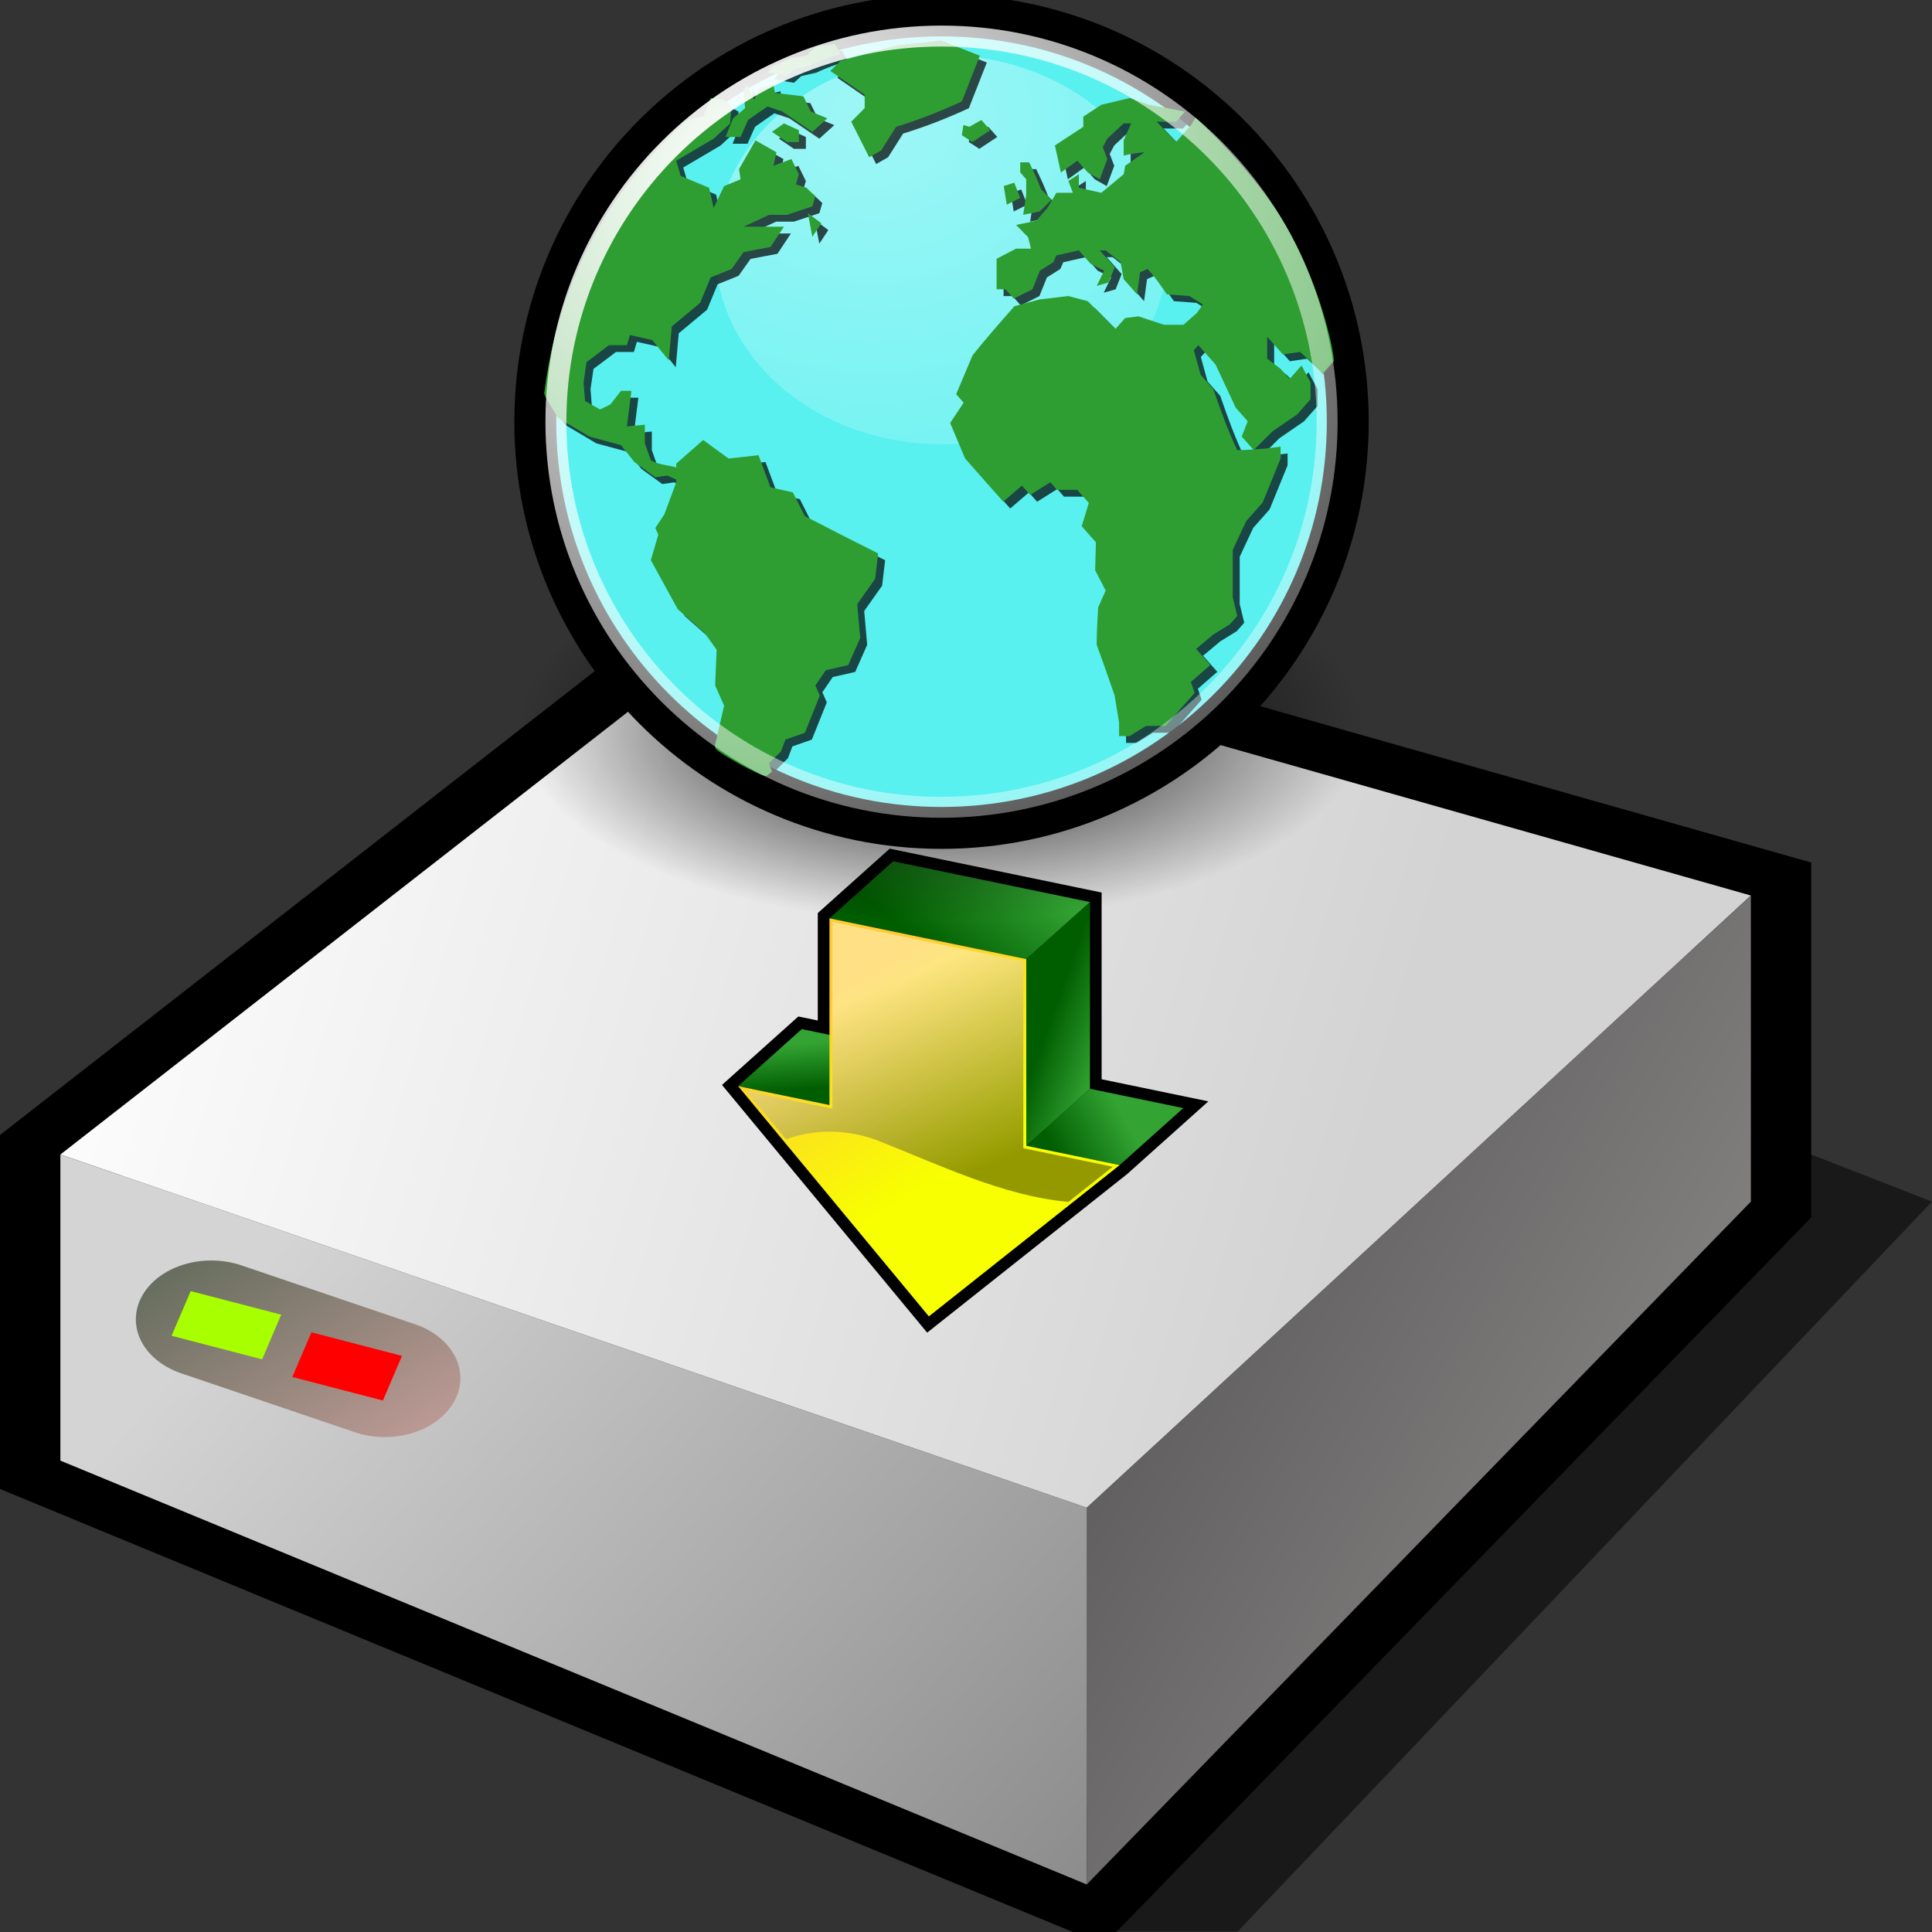 <?xml version="1.0" encoding="UTF-8" standalone="no"?>
<svg
   xmlns:a="http://ns.adobe.com/AdobeSVGViewerExtensions/3.0/"
   xmlns:dc="http://purl.org/dc/elements/1.1/"
   xmlns:cc="http://creativecommons.org/ns#"
   xmlns:rdf="http://www.w3.org/1999/02/22-rdf-syntax-ns#"
   xmlns:svg="http://www.w3.org/2000/svg"
   xmlns="http://www.w3.org/2000/svg"
   xmlns:xlink="http://www.w3.org/1999/xlink"
   xmlns:sodipodi="http://sodipodi.sourceforge.net/DTD/sodipodi-0.dtd"
   xmlns:inkscape="http://www.inkscape.org/namespaces/inkscape"
   version="1.1"
   width="64"
   height="64"
   color-interpolation="linearRGB"
   id="svg2"
   inkscape:version="0.91 r13725"
   sodipodi:docname="downloadmanager.svg">
  <rect width="100%" height="100%" fill="#333333" stroke="none"/>
  <defs
     id="defs44">
    <inkscape:perspective
       sodipodi:type="inkscape:persp3d"
       inkscape:vp_x="0 : 32 : 1"
       inkscape:vp_y="0 : 1000 : 0"
       inkscape:vp_z="64 : 32 : 1"
       inkscape:persp3d-origin="32 : 21.333333 : 1"
       id="perspective48" />
    <inkscape:perspective
       id="perspective35"
       inkscape:persp3d-origin="32 : 21.333333 : 1"
       inkscape:vp_z="64 : 32 : 1"
       inkscape:vp_y="0 : 1000 : 0"
       inkscape:vp_x="0 : 32 : 1"
       sodipodi:type="inkscape:persp3d" />
    <inkscape:perspective
       id="perspective3975"
       inkscape:persp3d-origin="0.5 : 0.33333333 : 1"
       inkscape:vp_z="1 : 0.5 : 1"
       inkscape:vp_y="0 : 1000 : 0"
       inkscape:vp_x="0 : 0.5 : 1"
       sodipodi:type="inkscape:persp3d" />
    <radialGradient
       inkscape:collect="always"
       xlink:href="#linearGradient8625"
       id="radialGradient3953"
       gradientUnits="userSpaceOnUse"
       gradientTransform="matrix(1.662,0,0,1.614,-4.989,-18.656)"
       cx="7.479"
       cy="30.361"
       fx="7.479"
       fy="30.361"
       r="0.531" />
    <linearGradient
       id="linearGradient8625">
      <stop
         style="stop-color:white;stop-opacity:1"
         offset="0"
         id="stop8627" />
      <stop
         style="stop-color:#babdb6;stop-opacity:1"
         offset="1"
         id="stop8629" />
    </linearGradient>
    <radialGradient
       inkscape:collect="always"
       xlink:href="#linearGradient8613"
       id="radialGradient3951"
       gradientUnits="userSpaceOnUse"
       gradientTransform="matrix(1.662,0,0,1.614,-4.989,-18.656)"
       cx="7.518"
       cy="30.574"
       fx="7.518"
       fy="30.574"
       r="0.531" />
    <linearGradient
       id="linearGradient8613">
      <stop
         id="stop8615"
         offset="0"
         style="stop-color:#babdb6;stop-opacity:1" />
      <stop
         id="stop8617"
         offset="1"
         style="stop-color:#2e3436;stop-opacity:1" />
    </linearGradient>
    <radialGradient
       inkscape:collect="always"
       xlink:href="#linearGradient9641"
       id="radialGradient3949"
       gradientUnits="userSpaceOnUse"
       gradientTransform="matrix(1.662,0,0,1.614,-4.989,-18.656)"
       cx="7.489"
       cy="30.338"
       fx="7.489"
       fy="30.338"
       r="0.531" />
    <linearGradient
       id="linearGradient9641">
      <stop
         id="stop9643"
         offset="0"
         style="stop-color:white;stop-opacity:1" />
      <stop
         id="stop9645"
         offset="1"
         style="stop-color:#888a85;stop-opacity:1" />
    </linearGradient>
    <radialGradient
       inkscape:collect="always"
       xlink:href="#linearGradient8613"
       id="radialGradient3947"
       gradientUnits="userSpaceOnUse"
       gradientTransform="matrix(1.662,0,0,1.614,-4.989,-18.656)"
       cx="7.518"
       cy="30.574"
       fx="7.518"
       fy="30.574"
       r="0.531" />
    <linearGradient
       id="linearGradient3992">
      <stop
         id="stop3994"
         offset="0"
         style="stop-color:#babdb6;stop-opacity:1" />
      <stop
         id="stop3996"
         offset="1"
         style="stop-color:#2e3436;stop-opacity:1" />
    </linearGradient>
    <linearGradient
       inkscape:collect="always"
       xlink:href="#linearGradient8710"
       id="linearGradient3896"
       gradientUnits="userSpaceOnUse"
       gradientTransform="matrix(0.866,-0.5,0.5,0.866,-13.04,-5.756)"
       x1="40.617"
       y1="30.555"
       x2="40.711"
       y2="30.359" />
    <linearGradient
       id="linearGradient8710">
      <stop
         id="stop8712"
         offset="0"
         style="stop-color:black;stop-opacity:1;" />
      <stop
         id="stop8714"
         offset="1"
         style="stop-color:white;stop-opacity:1;" />
    </linearGradient>
    <linearGradient
       inkscape:collect="always"
       xlink:href="#linearGradient8710"
       id="linearGradient3893"
       gradientUnits="userSpaceOnUse"
       gradientTransform="matrix(0.707,0.528,-0.707,0.528,54.758,-37.251)"
       x1="40.617"
       y1="30.555"
       x2="40.711"
       y2="30.359" />
    <linearGradient
       id="linearGradient4003">
      <stop
         id="stop4005"
         offset="0"
         style="stop-color:black;stop-opacity:1;" />
      <stop
         id="stop4007"
         offset="1"
         style="stop-color:white;stop-opacity:1;" />
    </linearGradient>
    <radialGradient
       inkscape:collect="always"
       xlink:href="#linearGradient6715"
       id="radialGradient3945"
       gradientUnits="userSpaceOnUse"
       gradientTransform="matrix(1,0,0,0.545,0,6.818)"
       cx="16.5"
       cy="15"
       fx="16.5"
       fy="15"
       r="5.5" />
    <linearGradient
       id="linearGradient6715"
       inkscape:collect="always">
      <stop
         id="stop6717"
         offset="0"
         style="stop-color:#000000;stop-opacity:1;" />
      <stop
         id="stop6719"
         offset="1"
         style="stop-color:#000000;stop-opacity:0;" />
    </linearGradient>
    <linearGradient
       inkscape:collect="always"
       xlink:href="#linearGradient6549"
       id="linearGradient3880"
       gradientUnits="userSpaceOnUse"
       gradientTransform="matrix(1.431,0,0,1.435,26.085,-24.939)"
       x1="17.895"
       y1="14.07"
       x2="15.704"
       y2="4.726" />
    <linearGradient
       id="linearGradient6549">
      <stop
         id="stop6551"
         offset="0"
         style="stop-color:#8ae234;stop-opacity:1" />
      <stop
         id="stop6553"
         offset="1"
         style="stop-color:#73d216;stop-opacity:1" />
    </linearGradient>
    <linearGradient
       inkscape:collect="always"
       xlink:href="#linearGradient7781"
       id="linearGradient3876"
       gradientUnits="userSpaceOnUse"
       gradientTransform="translate(25.753,-19.159)"
       x1="23.5"
       y1="17.062"
       x2="16.124"
       y2="17.062" />
    <linearGradient
       id="linearGradient7781"
       inkscape:collect="always">
      <stop
         id="stop7783"
         offset="0"
         style="stop-color:#ffffff;stop-opacity:1;" />
      <stop
         id="stop7785"
         offset="1"
         style="stop-color:#ffffff;stop-opacity:0;" />
    </linearGradient>
    <linearGradient
       y2="17.062"
       x2="16.124"
       y1="17.062"
       x1="23.5"
       gradientTransform="translate(25.753,-19.159)"
       gradientUnits="userSpaceOnUse"
       id="linearGradient4032"
       xlink:href="#linearGradient7781"
       inkscape:collect="always" />
    <radialGradient
       inkscape:collect="always"
       xlink:href="#linearGradient8625"
       id="radialGradient4137"
       gradientUnits="userSpaceOnUse"
       gradientTransform="matrix(1.662,0,0,1.614,-4.989,-18.656)"
       cx="7.479"
       cy="30.361"
       fx="7.479"
       fy="30.361"
       r="0.531" />
    <radialGradient
       inkscape:collect="always"
       xlink:href="#linearGradient8613"
       id="radialGradient4139"
       gradientUnits="userSpaceOnUse"
       gradientTransform="matrix(1.662,0,0,1.614,-4.989,-18.656)"
       cx="7.518"
       cy="30.574"
       fx="7.518"
       fy="30.574"
       r="0.531" />
    <radialGradient
       inkscape:collect="always"
       xlink:href="#linearGradient9641"
       id="radialGradient4141"
       gradientUnits="userSpaceOnUse"
       gradientTransform="matrix(1.662,0,0,1.614,-4.989,-18.656)"
       cx="7.489"
       cy="30.338"
       fx="7.489"
       fy="30.338"
       r="0.531" />
    <radialGradient
       inkscape:collect="always"
       xlink:href="#linearGradient8613"
       id="radialGradient4143"
       gradientUnits="userSpaceOnUse"
       gradientTransform="matrix(1.662,0,0,1.614,-4.989,-18.656)"
       cx="7.518"
       cy="30.574"
       fx="7.518"
       fy="30.574"
       r="0.531" />
    <linearGradient
       inkscape:collect="always"
       xlink:href="#linearGradient8710"
       id="linearGradient4145"
       gradientUnits="userSpaceOnUse"
       gradientTransform="matrix(0.866,-0.5,0.5,0.866,-13.04,-5.756)"
       x1="40.617"
       y1="30.555"
       x2="40.711"
       y2="30.359" />
    <linearGradient
       inkscape:collect="always"
       xlink:href="#linearGradient8710"
       id="linearGradient4147"
       gradientUnits="userSpaceOnUse"
       gradientTransform="matrix(0.707,0.528,-0.707,0.528,54.758,-37.251)"
       x1="40.617"
       y1="30.555"
       x2="40.711"
       y2="30.359" />
    <radialGradient
       inkscape:collect="always"
       xlink:href="#linearGradient6715"
       id="radialGradient4149"
       gradientUnits="userSpaceOnUse"
       gradientTransform="matrix(1,0,0,0.545,0,6.818)"
       cx="16.5"
       cy="15"
       fx="16.5"
       fy="15"
       r="5.5" />
    <linearGradient
       inkscape:collect="always"
       xlink:href="#linearGradient6549"
       id="linearGradient4151"
       gradientUnits="userSpaceOnUse"
       gradientTransform="matrix(1.431,0,0,1.435,26.085,-24.939)"
       x1="17.895"
       y1="14.07"
       x2="15.704"
       y2="4.726" />
    <radialGradient
       inkscape:collect="always"
       xlink:href="#linearGradient8625"
       id="radialGradient5006"
       gradientUnits="userSpaceOnUse"
       gradientTransform="matrix(1.662,0,0,1.614,-4.989,-18.656)"
       cx="7.479"
       cy="30.361"
       fx="7.479"
       fy="30.361"
       r="0.531" />
    <radialGradient
       inkscape:collect="always"
       xlink:href="#linearGradient8613"
       id="radialGradient5008"
       gradientUnits="userSpaceOnUse"
       gradientTransform="matrix(1.662,0,0,1.614,-4.989,-18.656)"
       cx="7.518"
       cy="30.574"
       fx="7.518"
       fy="30.574"
       r="0.531" />
    <radialGradient
       inkscape:collect="always"
       xlink:href="#linearGradient9641"
       id="radialGradient5010"
       gradientUnits="userSpaceOnUse"
       gradientTransform="matrix(1.662,0,0,1.614,-4.989,-18.656)"
       cx="7.489"
       cy="30.338"
       fx="7.489"
       fy="30.338"
       r="0.531" />
    <radialGradient
       inkscape:collect="always"
       xlink:href="#linearGradient8613"
       id="radialGradient5012"
       gradientUnits="userSpaceOnUse"
       gradientTransform="matrix(1.662,0,0,1.614,-4.989,-18.656)"
       cx="7.518"
       cy="30.574"
       fx="7.518"
       fy="30.574"
       r="0.531" />
    <linearGradient
       inkscape:collect="always"
       xlink:href="#linearGradient8710"
       id="linearGradient5014"
       gradientUnits="userSpaceOnUse"
       gradientTransform="matrix(0.866,-0.5,0.5,0.866,-13.04,-5.756)"
       x1="40.617"
       y1="30.555"
       x2="40.711"
       y2="30.359" />
    <linearGradient
       inkscape:collect="always"
       xlink:href="#linearGradient8710"
       id="linearGradient5016"
       gradientUnits="userSpaceOnUse"
       gradientTransform="matrix(0.707,0.528,-0.707,0.528,54.758,-37.251)"
       x1="40.617"
       y1="30.555"
       x2="40.711"
       y2="30.359" />
    <linearGradient
       inkscape:collect="always"
       xlink:href="#linearGradient6549"
       id="linearGradient5020"
       gradientUnits="userSpaceOnUse"
       gradientTransform="matrix(1.431,0,0,1.435,26.085,-24.939)"
       x1="17.895"
       y1="14.07"
       x2="15.704"
       y2="4.726" />
    <linearGradient
       inkscape:collect="always"
       xlink:href="#linearGradient7781"
       id="linearGradient5022"
       gradientUnits="userSpaceOnUse"
       gradientTransform="translate(25.753,-19.159)"
       x1="23.5"
       y1="17.062"
       x2="16.124"
       y2="17.062" />
    <linearGradient
       inkscape:collect="always"
       xlink:href="#linearGradient8710"
       id="linearGradient5033"
       gradientUnits="userSpaceOnUse"
       gradientTransform="matrix(0.707,0.528,-0.707,0.528,37.001,-19.092)"
       x1="40.617"
       y1="30.555"
       x2="40.711"
       y2="30.359" />
    <linearGradient
       inkscape:collect="always"
       xlink:href="#linearGradient8710"
       id="linearGradient5036"
       gradientUnits="userSpaceOnUse"
       gradientTransform="matrix(0.866,-0.5,0.5,0.866,-30.797,12.403)"
       x1="40.617"
       y1="30.555"
       x2="40.711"
       y2="30.359" />
    <linearGradient
       y2="78.44"
       x2="85.316"
       y1="68.757"
       x1="103.324"
       gradientUnits="userSpaceOnUse"
       id="linearGradient2895"
       xlink:href="#XMLID_1_"
       inkscape:collect="always" />
    <linearGradient
       y2="44.187"
       x2="84.043"
       y1="49.623"
       x1="99.162"
       gradientUnits="userSpaceOnUse"
       id="linearGradient2892"
       xlink:href="#XMLID_2_"
       inkscape:collect="always" />
    <linearGradient
       y2="61.663"
       x2="24.49"
       y1="49.695"
       x1="23.536"
       gradientUnits="userSpaceOnUse"
       id="linearGradient2889"
       xlink:href="#XMLID_3_"
       inkscape:collect="always" />
    <linearGradient
       y2="25.717"
       x2="53.175"
       y1="1.085"
       x1="72.71"
       gradientUnits="userSpaceOnUse"
       id="linearGradient2886"
       xlink:href="#XMLID_4_"
       inkscape:collect="always" />
    <linearGradient
       y2="79.374"
       x2="63.212"
       y1="33.332"
       x1="33.934"
       gradientUnits="userSpaceOnUse"
       id="linearGradient2883"
       xlink:href="#XMLID_5_"
       inkscape:collect="always" />
    <linearGradient
       y2="85.595"
       x2="59.228"
       y1="37.113"
       x1="38.052"
       gradientUnits="userSpaceOnUse"
       id="linearGradient2880"
       xlink:href="#XMLID_6_"
       inkscape:collect="always" />
    <linearGradient
       id="XMLID_6_"
       gradientUnits="userSpaceOnUse"
       x1="38.052"
       y1="37.113"
       x2="59.228"
       y2="85.595">
      <stop
         offset="0"
         style="stop-color:#FFFFFF"
         id="stop43" />
      <stop
         offset="1"
         style="stop-color:#000000"
         id="stop45" />
    </linearGradient>
    <linearGradient
       id="XMLID_5_"
       gradientUnits="userSpaceOnUse"
       x1="33.934"
       y1="33.332"
       x2="63.212"
       y2="79.374">
      <stop
         offset="0"
         style="stop-color:#e7cc33;stop-opacity:1;"
         id="stop36" />
      <stop
         offset="1"
         style="stop-color:#e09900;stop-opacity:1;"
         id="stop38" />
    </linearGradient>
    <linearGradient
       id="XMLID_4_"
       gradientUnits="userSpaceOnUse"
       x1="72.71"
       y1="1.085"
       x2="53.175"
       y2="25.717">
      <stop
         offset="0"
         style="stop-color:#c5a433;stop-opacity:1;"
         id="stop29" />
      <stop
         offset="1"
         style="stop-color:#bc5d00;stop-opacity:1;"
         id="stop31" />
    </linearGradient>
    <linearGradient
       id="XMLID_3_"
       gradientUnits="userSpaceOnUse"
       x1="23.536"
       y1="49.695"
       x2="24.49"
       y2="61.663">
      <stop
         offset="0"
         style="stop-color:#d0a433;stop-opacity:1;"
         id="stop22" />
      <stop
         offset="1"
         style="stop-color:#c95d00;stop-opacity:1;"
         id="stop24" />
    </linearGradient>
    <linearGradient
       id="XMLID_2_"
       gradientUnits="userSpaceOnUse"
       x1="99.162"
       y1="49.623"
       x2="84.043"
       y2="44.187">
      <stop
         offset="0"
         style="stop-color:#b5a433;stop-opacity:1;"
         id="stop15" />
      <stop
         offset="1"
         style="stop-color:#b25d00;stop-opacity:1;"
         id="stop17" />
    </linearGradient>
    <linearGradient
       id="XMLID_1_"
       gradientUnits="userSpaceOnUse"
       x1="103.324"
       y1="68.757"
       x2="85.316"
       y2="78.44">
      <stop
         offset="0"
         style="stop-color:#d0a433;stop-opacity:1;"
         id="stop8" />
      <stop
         offset="1"
         style="stop-color:#b25d00;stop-opacity:1;"
         id="stop10" />
    </linearGradient>
    <inkscape:perspective
       id="perspective55"
       inkscape:persp3d-origin="24 : 16 : 1"
       inkscape:vp_z="48 : 24 : 1"
       inkscape:vp_y="0 : 1000 : 0"
       inkscape:vp_x="0 : 24 : 1"
       sodipodi:type="inkscape:persp3d" />
    <inkscape:perspective
       id="perspective35-0"
       inkscape:persp3d-origin="32 : 21.333333 : 1"
       inkscape:vp_z="64 : 32 : 1"
       inkscape:vp_y="0 : 1000 : 0"
       inkscape:vp_x="0 : 32 : 1"
       sodipodi:type="inkscape:persp3d" />
    <linearGradient
       y2="85.595"
       x2="59.228"
       y1="37.113"
       x1="38.052"
       gradientUnits="userSpaceOnUse"
       id="XMLID_6_-6">
      <stop
         id="stop612"
         style="stop-color:#FFFFFF"
         offset="0" />
      <stop
         id="stop614"
         style="stop-color:#000000"
         offset="1" />
    </linearGradient>
    <linearGradient
       y2="79.374"
       x2="63.212"
       y1="33.332"
       x1="33.934"
       gradientUnits="userSpaceOnUse"
       id="XMLID_5_-6">
      <stop
         id="stop603"
         style="stop-color:#ffcc33;stop-opacity:1;"
         offset="0" />
      <stop
         id="stop605"
         style="stop-color:#f8ff00;stop-opacity:1;"
         offset="1" />
    </linearGradient>
    <linearGradient
       y2="25.717"
       x2="53.175"
       y1="1.085"
       x1="72.71"
       gradientUnits="userSpaceOnUse"
       id="XMLID_4_-1">
      <stop
         id="stop594"
         style="stop-color:#33A433"
         offset="0" />
      <stop
         id="stop596"
         style="stop-color:#005D00"
         offset="1" />
    </linearGradient>
    <linearGradient
       y2="61.663"
       x2="24.49"
       y1="49.695"
       x1="23.536"
       gradientUnits="userSpaceOnUse"
       id="XMLID_3_-5">
      <stop
         id="stop585"
         style="stop-color:#33A433"
         offset="0" />
      <stop
         id="stop587"
         style="stop-color:#005D00"
         offset="1" />
    </linearGradient>
    <linearGradient
       y2="44.187"
       x2="84.043"
       y1="49.623"
       x1="99.162"
       gradientUnits="userSpaceOnUse"
       id="XMLID_2_-8">
      <stop
         id="stop576"
         style="stop-color:#33A433"
         offset="0" />
      <stop
         id="stop578"
         style="stop-color:#005D00"
         offset="1" />
    </linearGradient>
    <linearGradient
       y2="78.44"
       x2="85.316"
       y1="68.757"
       x1="103.324"
       gradientUnits="userSpaceOnUse"
       id="XMLID_1_-0">
      <stop
         id="stop567"
         style="stop-color:#33A433"
         offset="0" />
      <stop
         id="stop569"
         style="stop-color:#005D00"
         offset="1" />
    </linearGradient>
    <inkscape:perspective
       id="perspective3042"
       inkscape:persp3d-origin="24 : 16 : 1"
       inkscape:vp_z="48 : 24 : 1"
       inkscape:vp_y="0 : 1000 : 0"
       inkscape:vp_x="0 : 24 : 1"
       sodipodi:type="inkscape:persp3d" />
    <radialGradient
       gradientUnits="userSpaceOnUse"
       r="32.665"
       fy="10.476"
       fx="11.827"
       cy="10.476"
       cx="11.827"
       gradientTransform="scale(1.18,0.848)"
       id="radialGradient4356"
       xlink:href="#linearGradient4350"
       inkscape:collect="always" />
    <radialGradient
       gradientUnits="userSpaceOnUse"
       r="43.527"
       fy="12.142"
       fx="15.601"
       cy="12.142"
       cx="15.601"
       gradientTransform="matrix(1,0,0,1,-0.569,0)"
       id="radialGradient4132"
       xlink:href="#linearGradient4126"
       inkscape:collect="always" />
    <radialGradient
       gradientUnits="userSpaceOnUse"
       r="12.289"
       fy="63.965"
       fx="15.116"
       cy="63.965"
       cx="15.116"
       gradientTransform="scale(1.644,0.608)"
       id="radialGradient4120"
       xlink:href="#linearGradient4114"
       inkscape:collect="always" />
    <linearGradient
       id="linearGradient3962">
      <stop
         id="stop3964"
         offset="0"
         style="stop-color:#d3e9ff;stop-opacity:1;" />
      <stop
         id="stop4134"
         offset="0.155"
         style="stop-color:#d3e9ff;stop-opacity:1;" />
      <stop
         id="stop4346"
         offset="0.75"
         style="stop-color:#4074ae;stop-opacity:1;" />
      <stop
         id="stop3966"
         offset="1"
         style="stop-color:#36486c;stop-opacity:1;" />
    </linearGradient>
    <linearGradient
       id="linearGradient4114"
       inkscape:collect="always">
      <stop
         id="stop4116"
         offset="0"
         style="stop-color:#000000;stop-opacity:1;" />
      <stop
         id="stop4118"
         offset="1"
         style="stop-color:#000000;stop-opacity:0;" />
    </linearGradient>
    <linearGradient
       id="linearGradient4126">
      <stop
         id="stop4128"
         offset="0"
         style="stop-color:#ffffff;stop-opacity:1;" />
      <stop
         id="stop4130"
         offset="1"
         style="stop-color:#ffffff;stop-opacity:0.165;" />
    </linearGradient>
    <linearGradient
       id="linearGradient4350"
       inkscape:collect="always">
      <stop
         id="stop4352"
         offset="0"
         style="stop-color:#ffffff;stop-opacity:1;" />
      <stop
         id="stop4354"
         offset="1"
         style="stop-color:#ffffff;stop-opacity:0;" />
    </linearGradient>
    <linearGradient
       id="linearGradient4750">
      <stop
         id="stop4752"
         offset="0"
         style="stop-color:#ffffff;stop-opacity:1;" />
      <stop
         id="stop4758"
         offset="0.379"
         style="stop-color:#fefefe;stop-opacity:1;" />
      <stop
         id="stop4754"
         offset="1"
         style="stop-color:#1d1d1d;stop-opacity:1;" />
    </linearGradient>
    <inkscape:perspective
       id="perspective156"
       inkscape:persp3d-origin="24 : 16 : 1"
       inkscape:vp_z="48 : 24 : 1"
       inkscape:vp_y="0 : 1000 : 0"
       inkscape:vp_x="0 : 24 : 1"
       sodipodi:type="inkscape:persp3d" />
  </defs>
  <sodipodi:namedview
     pagecolor="#ffffff"
     bordercolor="#666666"
     borderopacity="1"
     objecttolerance="10"
     gridtolerance="10"
     guidetolerance="10"
     inkscape:pageopacity="0"
     inkscape:pageshadow="2"
     inkscape:window-width="1918"
     inkscape:window-height="1020"
     id="namedview42"
     showgrid="false"
     inkscape:zoom="11.0625"
     inkscape:cx="14.689266"
     inkscape:cy="42.847458"
     inkscape:window-x="2"
     inkscape:window-y="30"
     inkscape:window-maximized="1"
     inkscape:current-layer="svg2" />
  <g
     id="g4"
     transform="matrix(1,0,0,0.78,0,16.405)">
    <path
       style="fill:#010101;fill-opacity:0.502"
       d="m 36,61 h 5 l 23,-31 -6,-3 1,4 -23,30 z"
       id="path6" />
    <path
       style="fill:none;stroke:#010000;stroke-width:4"
       d="M 2,28 V 41 L 36,59 58,30 V 17 L 25,5 2,28 z"
       id="path8" />
    <linearGradient
       id="gradient0"
       gradientUnits="userSpaceOnUse"
       x1="13.84"
       y1="-38.14"
       x2="58.34"
       y2="-27.7">
      <stop
         offset="0"
         stop-color="#ffffff"
         id="stop11" />
      <stop
         offset="1"
         stop-color="#d3d3d3"
         id="stop13" />
    </linearGradient>
    <path
       style="fill:url(#gradient0)"
       d="M 2,28 36,43 58,17 25,5 2,28 z"
       id="path15" />
    <linearGradient
       id="gradient1"
       gradientUnits="userSpaceOnUse"
       x1="44.72"
       y1="-7.9"
       x2="86.1"
       y2="10.51">
      <stop
         offset="0"
         stop-color="#474747"
         id="stop18" />
      <stop
         offset="1"
         stop-color="#a5a0a0"
         id="stop20" />
    </linearGradient>
    <path
       style="fill:url(#gradient1)"
       d="M 36,43 V 59 L 58,30 V 17 L 36,43 z"
       id="path22" />
    <linearGradient
       id="gradient2"
       gradientUnits="userSpaceOnUse"
       x1="22.97"
       y1="92.59"
       x2="-14.6"
       y2="67.29">
      <stop
         offset="0"
         stop-color="#7d7d7d"
         id="stop25" />
      <stop
         offset="1"
         stop-color="#d4d4d4"
         id="stop27" />
    </linearGradient>
    <path
       style="fill:url(#gradient2)"
       d="M 2,28 V 41 L 36,59 V 43 L 2,28 z"
       id="path29" />
    <linearGradient
       id="gradient3"
       gradientUnits="userSpaceOnUse"
       x1="32.05"
       y1="9.68"
       x2="43.48"
       y2="24.05">
      <stop
         offset="0"
         stop-color="#596756"
         id="stop32" />
      <stop
         offset="1"
         stop-color="#ebb2b2"
         id="stop34" />
    </linearGradient>
    <path
       style="fill:none;stroke:url(#gradient3);stroke-width:5;stroke-linecap:round"
       d="m 7,35 5.75,2.5"
       id="path36" />
    <path
       style="fill:none;stroke:#ff0000;stroke-width:2"
       d="m 6,35 3,1"
       transform="translate(4,1.5)"
       id="path38" />
    <path
       style="fill:none;stroke:#a7ff00;stroke-width:2"
       d="m 6,35 3,1"
       transform="translate(0,-0.25)"
       id="path40" />
  </g>
  <g
     style="overflow:visible"
     id="g3063"
     transform="matrix(0.129,0,0,0.129,23.917,28.113)">
    <path
       style="font-size:12px"
       id="path563"
       d="m 24.599,16.542 0,27.584 L 19.605,43.093 0,60.671 52.687,124.283 104.048,83.554 124.892,64.89 c 0,0 -23.527,-4.871 -27.404,-5.673 0,-4.4 0,-47.951 0,-47.951 L 43.071,0 24.599,16.542 Z"
       inkscape:connector-curvature="0" />
    <path
       style="font-size:12px;fill:url(#XMLID_1_-0)"
       id="path572"
       d="M 78.142,76.297 102.114,81.26 118.461,66.622 94.488,61.659 78.142,76.297 Z"
       inkscape:connector-curvature="0" />
    <path
       style="font-size:12px;fill:url(#XMLID_2_-8)"
       id="path581"
       d="m 78.142,76.297 16.346,-14.638 0,-47.95 -16.346,14.638 0,47.95 z"
       inkscape:connector-curvature="0" />
    <path
       style="font-size:12px;fill:url(#XMLID_3_-5)"
       id="path590"
       d="M 27.612,65.841 4.147,60.982 20.48,46.337 43.945,51.196 27.612,65.841 Z"
       inkscape:connector-curvature="0" />
    <path
       style="font-size:12px;fill:url(#XMLID_4_-1)"
       id="path599"
       d="M 27.599,17.883 78.142,28.347 94.488,13.709 43.945,3.245 27.599,17.883 Z"
       inkscape:connector-curvature="0" />
    <path
       style="font-size:12px;fill:url(#XMLID_5_-6)"
       id="path608"
       d="m 27.599,17.883 0,47.95 -23.465,-4.857 48.99,59.133 48.99,-38.849 -23.972,-4.963 0,-47.95 -50.543,-10.464 z"
       inkscape:connector-curvature="0" />
    <path
       style="font-size:12px;opacity:0.4;fill:url(#XMLID_6_-6)"
       id="path617"
       d="m 77.377,76.92 c 0,0 0,-46.738 0,-47.95 -1.167,-0.242 -47.264,-9.785 -49.014,-10.148 0,1.805 0,47.012 0,47.012 l 0,0.939 c 0,0 -18.724,-3.877 -22.25,-4.606 0.742,0.896 4.83,5.83 10.311,12.446 7.662,-2.759 16.126,-2.521 23.705,0.394 15.539,6.121 32.238,14.27 48.847,15.697 6.053,-4.799 10.647,-8.443 11.382,-9.025 C 97.568,81.1 77.377,76.92 77.377,76.92 Z"
       a:adobe-blending-mode="screen"
       inkscape:connector-curvature="0" />
  </g>
  <g
     inkscape:label="Layer 1"
     id="layer1"
     transform="matrix(0.694,0,0,0.694,14.533,-2.331)">
    <path
       transform="matrix(1,0,0,1.243,-0.85,-10.272)"
       d="M 45.053,38.909 A 20.203,7.475 0 0 1 24.85,46.384 20.203,7.475 0 0 1 4.647,38.909 20.203,7.475 0 0 1 24.85,31.433 20.203,7.475 0 0 1 45.053,38.909 Z"
       sodipodi:ry="7.4751287"
       sodipodi:rx="20.203051"
       sodipodi:cy="38.908627"
       sodipodi:cx="24.849752"
       id="path4112"
       style="fill:url(#radialGradient4120);fill-opacity:1;stroke:none"
       sodipodi:type="arc" />
    <path
       id="path3214"
       d="m 43.391,23.485 c 0,10.71 -8.682,19.392 -19.39,19.392 -10.709,0 -19.391,-8.682 -19.391,-19.392 0,-10.709 8.682,-19.39 19.391,-19.39 10.708,0 19.39,8.681 19.39,19.39 l 0,0 z"
       style="fill:#59f0f0;fill-opacity:1;fill-rule:nonzero;stroke:#000000;stroke-width:2;stroke-miterlimit:4;stroke-opacity:1;stroke-dasharray:none" />
    <path
       transform="matrix(0.836,0,0,1,9.138,0)"
       d="M 30.709,15.271 A 12.93,9.293 0 0 1 17.779,24.564 12.93,9.293 0 0 1 4.849,15.271 12.93,9.293 0 0 1 17.779,5.978 12.93,9.293 0 0 1 30.709,15.271 Z"
       sodipodi:ry="9.2934036"
       sodipodi:rx="12.929953"
       sodipodi:cy="15.271057"
       sodipodi:cx="17.778685"
       id="path4348"
       style="opacity:0.422;fill:url(#radialGradient4356);fill-opacity:1;stroke:none"
       sodipodi:type="arc" />
    <g
       transform="matrix(0.982,0,0,0.982,-0.224,0.585)"
       style="fill:#000000;fill-opacity:0.713;fill-rule:nonzero;stroke:none"
       id="g4136">
      <g
         id="g4138">
        <g
           id="g4142">
          <path
             id="path4144"
             d="m 44.071,20.714 c 0,0.263 0,0 0,0 l -0.545,0.617 c -0.334,-0.394 -0.709,-0.725 -1.09,-1.07 l -0.836,0.123 -0.764,-0.863 0,1.068 0.654,0.495 0.435,0.493 0.582,-0.658 c 0.146,0.274 0.291,0.549 0.436,0.823 l 0,0.822 -0.655,0.74 -1.199,0.823 -0.908,0.906 -0.582,-0.66 0.291,-0.74 -0.581,-0.658 -0.981,-2.098 -0.836,-0.945 -0.219,0.246 0.328,1.193 0.617,0.699 c 0.352,1.018 0.701,1.99 1.164,2.963 0.718,0 1.395,-0.076 2.107,-0.166 l 0,0.576 -0.872,2.139 -0.8,0.904 -0.654,1.4 c 0,0.768 0,1.535 0,2.303 l 0.219,0.906 -0.363,0.41 -0.801,0.494 -0.836,0.699 0.691,0.781 -0.945,0.824 0.182,0.533 -1.418,1.605 -0.944,0 -0.8,0.494 -0.51,0 0,-0.658 -0.217,-1.318 c -0.281,-0.826 -0.574,-1.647 -0.872,-2.467 0,-0.606 0.036,-1.205 0.072,-1.81 l 0.364,-0.822 -0.51,-0.988 0.037,-1.357 -0.691,-0.781 0.346,-1.131 -0.562,-0.638 -0.982,0 -0.327,-0.37 -0.981,0.618 -0.399,-0.454 -0.909,0.782 c -0.617,-0.7 -1.235,-1.399 -1.853,-2.098 l -0.727,-1.728 0.654,-0.986 -0.363,-0.411 0.799,-1.894 c 0.656,-0.816 1.342,-1.6 2.035,-2.386 l 1.236,-0.329 1.381,-0.164 0.945,0.247 1.345,1.356 0.473,-0.534 0.653,-0.082 1.236,0.411 0.945,0 0.654,-0.576 0.291,-0.411 -0.655,-0.411 -1.091,-0.082 c -0.303,-0.42 -0.584,-0.861 -0.943,-1.234 l -0.364,0.164 -0.145,1.07 -0.654,-0.74 -0.144,-0.824 -0.727,-0.574 -0.292,0 0.728,0.822 -0.291,0.74 -0.581,0.164 0.363,-0.74 -0.655,-0.328 -0.58,-0.658 -1.092,0.246 -0.144,0.328 -0.654,0.412 -0.363,0.905 -0.908,0.452 -0.4,-0.452 -0.435,0 0,-1.481 0.945,-0.494 0.727,0 -0.146,-0.575 -0.58,-0.576 0.981,-0.206 0.545,-0.616 0.435,-0.741 0.801,0 -0.219,-0.575 0.51,-0.329 0,0.658 1.09,0.246 1.09,-0.904 0.073,-0.412 0.944,-0.658 c -0.342,0.043 -0.684,0.074 -1.018,0.165 l 0,-0.741 0.363,-0.823 -0.363,0 -0.798,0.74 -0.219,0.412 0.219,0.577 -0.364,0.986 -0.581,-0.329 -0.508,-0.575 -0.801,0.575 -0.291,-1.316 1.381,-0.905 0,-0.494 0.873,-0.576 1.381,-0.33 0.945,0.33 1.744,0.329 -0.435,0.493 -0.945,0 0.945,0.987 0.727,-0.822 0.221,-0.362 c 0,0 2.787,2.498 4.38,5.231 1.593,2.733 2.341,5.955 2.341,6.609 z" />
        </g>
      </g>
      <g
         id="g4146">
        <g
           id="g4150">
          <path
             id="path4152"
             d="m 26.07,9.236 -0.073,0.493 0.51,0.329 0.871,-0.576 -0.435,-0.494 -0.582,0.33 -0.29,-0.083" />
        </g>
      </g>
      <g
         id="g4154">
        <g
           id="g4158">
          <path
             id="path4160"
             d="m 26.87,5.863 -1.891,-0.741 -2.18,0.247 -2.69,0.74 -0.509,0.494 1.672,1.151 0,0.658 -0.654,0.658 0.873,1.729 0.58,-0.33 0.729,-1.151 c 1.123,-0.347 2.13,-0.741 3.197,-1.234 l 0.873,-2.221" />
        </g>
      </g>
      <g
         id="g4162">
        <g
           id="g4166">
          <path
             id="path4168"
             d="m 28.833,12.775 -0.291,-0.741 -0.51,0.165 0.146,0.904 0.654,-0.328" />
        </g>
      </g>
      <g
         id="g4170">
        <g
           id="g4174">
          <path
             id="path4176"
             d="m 29.123,12.609 -0.145,0.988 0.8,-0.165 0.581,-0.575 -0.509,-0.494 C 29.679,11.908 29.482,11.483 29.268,11.046 l -0.435,0 0,0.493 0.29,0.329 0,0.74" />
        </g>
      </g>
      <g
         id="g4178">
        <g
           id="g4182">
          <path
             id="path4184"
             d="m 18.365,28.242 -0.582,-1.152 -1.09,-0.247 -0.582,-1.562 -1.454,0.164 -1.235,-0.904 -1.309,1.151 0,0.182 c -0.396,-0.114 -0.883,-0.13 -1.235,-0.347 l -0.291,-0.822 0,-0.905 -0.872,0.082 c 0.073,-0.576 0.145,-1.151 0.218,-1.728 l -0.509,0 -0.508,0.658 -0.509,0.246 -0.727,-0.41 -0.073,-0.905 0.145,-0.987 1.091,-0.822 0.872,0 0.145,-0.494 1.09,0.246 0.8,0.988 0.145,-1.647 1.381,-1.151 0.509,-1.234 1.018,-0.411 0.582,-0.822 1.308,-0.248 0.655,-0.986 c -0.654,0 -1.309,0 -1.963,0 l 1.236,-0.576 0.872,0 1.236,-0.412 0.145,-0.492 -0.436,-0.412 -0.509,-0.165 0.145,-0.493 -0.363,-0.74 -0.873,0.328 0.145,-0.658 -1.018,-0.576 -0.799,1.398 0.072,0.494 -0.799,0.33 -0.509,1.069 -0.218,-0.987 -1.381,-0.576 -0.218,-0.74 1.817,-1.07 0.8,-0.74 0.073,-0.905 -0.436,-0.247 -0.582,-0.083 -0.363,0.905 c 0,0 -0.608,0.119 -0.764,0.158 -1.996,1.839 -6.029,5.81 -6.966,13.306 0.037,0.174 0.679,1.182 0.679,1.182 l 1.526,0.904 1.526,0.412 0.655,0.823 1.017,0.74 0.582,-0.082 0.436,0.196 0,0.133 -0.581,1.563 -0.436,0.658 0.145,0.33 -0.363,1.232 1.309,2.387 1.308,1.152 0.582,0.822 -0.073,1.728 0.436,0.986 -0.436,1.893 c 0,0 -0.034,-0.012 0.021,0.178 0.056,0.19 2.329,1.451 2.474,1.344 0.144,-0.109 0.267,-0.205 0.267,-0.205 l -0.145,-0.41 0.581,-0.576 0.218,-0.576 0.945,-0.33 0.727,-1.81 -0.218,-0.492 0.508,-0.74 1.091,-0.248 0.582,-1.316 -0.145,-1.645 0.872,-1.234 0.145,-1.234 C 20.733,29.461 19.549,28.851 18.365,28.242" />
        </g>
      </g>
      <g
         id="g4186">
        <g
           id="g4190">
          <path
             id="path4192"
             d="m 16.766,9.565 0.727,0.494 0.582,0 0,-0.576 -0.727,-0.329 -0.582,0.411" />
        </g>
      </g>
      <g
         id="g4194">
        <g
           id="g4198">
          <path
             id="path4200"
             d="m 14.876,8.907 -0.364,0.905 0.727,0 0.364,-0.823 C 15.917,8.768 16.229,8.544 16.548,8.331 l 0.727,0.247 c 0.484,0.329 0.969,0.658 1.454,0.987 L 19.456,8.907 18.656,8.578 18.292,7.837 16.911,7.673 16.838,7.261 16.184,7.426 15.894,8.002 15.53,7.261 l -0.145,0.329 0.073,0.823 -0.582,0.494" />
        </g>
      </g>
      <g
         id="g4202">
        <g
           id="g4204"
           style="opacity:0.75">
          <path
             d=""
             id="path4206" />
        </g>
        <g
           id="g4208">
          <path
             d=""
             id="path4210" />
        </g>
      </g>
      <g
         id="g4212">
        <g
           id="g4214"
           style="opacity:0.75">
          <path
             d=""
             id="path4216" />
        </g>
        <g
           id="g4218">
          <path
             d=""
             id="path4220" />
        </g>
      </g>
      <g
         id="g4222">
        <g
           id="g4226">
          <path
             id="path4228"
             d="M 17.492,6.85 17.856,6.521 18.583,6.356 c 0.498,-0.242 0.998,-0.405 1.526,-0.576 l -0.29,-0.494 -0.939,0.135 -0.443,0.442 -0.731,0.106 -0.65,0.305 -0.316,0.153 -0.193,0.258 0.944,0.164" />
        </g>
      </g>
      <g
         id="g4230">
        <g
           id="g4234">
          <path
             id="path4236"
             d="m 18.729,14.666 0.436,-0.658 -0.655,-0.493 0.218,1.151" />
        </g>
      </g>
    </g>
    <g
       transform="matrix(0.982,0,0,0.982,-0.557,0.26)"
       style="color:#000000;fill:#2f9e32;fill-opacity:1;fill-rule:nonzero;stroke:none;stroke-width:1.018;marker:none;visibility:visible;display:inline;overflow:visible"
       id="g3216">
      <g
         style="color:#000000;fill:#2f9e32;fill-opacity:1;marker:none;visibility:visible;display:inline;overflow:visible"
         id="g3218">
        <g
           style="color:#000000;fill:#2f9e32;fill-opacity:1;marker:none;visibility:visible;display:inline;overflow:visible"
           id="g3222">
          <path
             style="color:#000000;fill:#2f9e32;fill-opacity:1;marker:none;visibility:visible;display:inline;overflow:visible"
             id="path3224"
             d="m 44.071,20.714 c 0,0.263 0,0 0,0 l -0.545,0.617 c -0.334,-0.394 -0.709,-0.725 -1.09,-1.07 l -0.836,0.123 -0.764,-0.863 0,1.068 0.654,0.495 0.435,0.493 0.582,-0.658 c 0.146,0.274 0.291,0.549 0.436,0.823 l 0,0.822 -0.655,0.74 -1.199,0.823 -0.908,0.906 -0.582,-0.66 0.291,-0.74 -0.581,-0.658 -0.981,-2.098 -0.836,-0.945 -0.219,0.246 0.328,1.193 0.617,0.699 c 0.352,1.018 0.701,1.99 1.164,2.963 0.718,0 1.395,-0.076 2.107,-0.166 l 0,0.576 -0.872,2.139 -0.8,0.904 -0.654,1.4 c 0,0.768 0,1.535 0,2.303 l 0.219,0.906 -0.363,0.41 -0.801,0.494 -0.836,0.699 0.691,0.781 -0.945,0.824 0.182,0.533 -1.418,1.605 -0.944,0 -0.8,0.494 -0.51,0 0,-0.658 -0.217,-1.318 c -0.281,-0.826 -0.574,-1.647 -0.872,-2.467 0,-0.606 0.036,-1.205 0.072,-1.81 l 0.364,-0.822 -0.51,-0.988 0.037,-1.357 -0.691,-0.781 0.346,-1.131 -0.562,-0.638 -0.982,0 -0.327,-0.37 -0.981,0.618 -0.399,-0.454 -0.909,0.782 c -0.617,-0.7 -1.235,-1.399 -1.853,-2.098 l -0.727,-1.728 0.654,-0.986 -0.363,-0.411 0.799,-1.894 c 0.656,-0.816 1.342,-1.6 2.035,-2.386 l 1.236,-0.329 1.381,-0.164 0.945,0.247 1.345,1.356 0.473,-0.534 0.653,-0.082 1.236,0.411 0.945,0 0.654,-0.576 0.291,-0.411 -0.655,-0.411 -1.091,-0.082 c -0.303,-0.42 -0.584,-0.861 -0.943,-1.234 l -0.364,0.164 -0.145,1.07 -0.654,-0.74 -0.144,-0.824 -0.727,-0.574 -0.292,0 0.728,0.822 -0.291,0.74 -0.581,0.164 0.363,-0.74 -0.655,-0.328 -0.58,-0.658 -1.092,0.246 -0.144,0.328 -0.654,0.412 -0.363,0.905 -0.908,0.452 -0.4,-0.452 -0.435,0 0,-1.481 0.945,-0.494 0.727,0 -0.146,-0.575 -0.58,-0.576 0.981,-0.206 0.545,-0.616 0.435,-0.741 0.801,0 -0.219,-0.575 0.51,-0.329 0,0.658 1.09,0.246 1.09,-0.904 0.073,-0.412 0.944,-0.658 c -0.342,0.043 -0.684,0.074 -1.018,0.165 l 0,-0.741 0.363,-0.823 -0.363,0 -0.798,0.74 -0.219,0.412 0.219,0.577 -0.364,0.986 -0.581,-0.329 -0.508,-0.575 -0.801,0.575 -0.291,-1.316 1.381,-0.905 0,-0.494 0.873,-0.576 1.381,-0.33 0.945,0.33 1.744,0.329 -0.435,0.493 -0.945,0 0.945,0.987 0.727,-0.822 0.221,-0.362 c 0,0 2.787,2.498 4.38,5.231 1.593,2.733 2.341,5.955 2.341,6.609 z" />
        </g>
      </g>
      <g
         style="color:#000000;fill:#2f9e32;fill-opacity:1;marker:none;visibility:visible;display:inline;overflow:visible"
         id="g3226">
        <g
           style="color:#000000;fill:#2f9e32;fill-opacity:1;marker:none;visibility:visible;display:inline;overflow:visible"
           id="g3230">
          <path
             style="color:#000000;fill:#2f9e32;fill-opacity:1;marker:none;visibility:visible;display:inline;overflow:visible"
             id="path3232"
             d="m 26.07,9.236 -0.073,0.493 0.51,0.329 0.871,-0.576 -0.435,-0.494 -0.582,0.33 -0.29,-0.083" />
        </g>
      </g>
      <g
         style="color:#000000;fill:#2f9e32;fill-opacity:1;marker:none;visibility:visible;display:inline;overflow:visible"
         id="g3234">
        <g
           style="color:#000000;fill:#2f9e32;fill-opacity:1;marker:none;visibility:visible;display:inline;overflow:visible"
           id="g3238">
          <path
             style="color:#000000;fill:#2f9e32;fill-opacity:1;marker:none;visibility:visible;display:inline;overflow:visible"
             id="path3240"
             d="m 26.87,5.863 -1.891,-0.741 -2.18,0.247 -2.69,0.74 -0.509,0.494 1.672,1.151 0,0.658 -0.654,0.658 0.873,1.729 0.58,-0.33 0.729,-1.151 c 1.123,-0.347 2.13,-0.741 3.197,-1.234 l 0.873,-2.221" />
        </g>
      </g>
      <g
         style="color:#000000;fill:#2f9e32;fill-opacity:1;marker:none;visibility:visible;display:inline;overflow:visible"
         id="g3242">
        <g
           style="color:#000000;fill:#2f9e32;fill-opacity:1;marker:none;visibility:visible;display:inline;overflow:visible"
           id="g3246">
          <path
             style="color:#000000;fill:#2f9e32;fill-opacity:1;marker:none;visibility:visible;display:inline;overflow:visible"
             id="path3248"
             d="m 28.833,12.775 -0.291,-0.741 -0.51,0.165 0.146,0.904 0.654,-0.328" />
        </g>
      </g>
      <g
         style="color:#000000;fill:#2f9e32;fill-opacity:1;marker:none;visibility:visible;display:inline;overflow:visible"
         id="g3250">
        <g
           style="color:#000000;fill:#2f9e32;fill-opacity:1;marker:none;visibility:visible;display:inline;overflow:visible"
           id="g3254">
          <path
             style="color:#000000;fill:#2f9e32;fill-opacity:1;marker:none;visibility:visible;display:inline;overflow:visible"
             id="path3256"
             d="m 29.123,12.609 -0.145,0.988 0.8,-0.165 0.581,-0.575 -0.509,-0.494 C 29.679,11.908 29.482,11.483 29.268,11.046 l -0.435,0 0,0.493 0.29,0.329 0,0.74" />
        </g>
      </g>
      <g
         style="color:#000000;fill:#2f9e32;fill-opacity:1;marker:none;visibility:visible;display:inline;overflow:visible"
         id="g3258">
        <g
           style="color:#000000;fill:#2f9e32;fill-opacity:1;marker:none;visibility:visible;display:inline;overflow:visible"
           id="g3262">
          <path
             style="color:#000000;fill:#2f9e32;fill-opacity:1;marker:none;visibility:visible;display:inline;overflow:visible"
             id="path3264"
             d="m 18.365,28.242 -0.582,-1.152 -1.09,-0.247 -0.582,-1.562 -1.454,0.164 -1.235,-0.904 -1.309,1.151 0,0.182 c -0.396,-0.114 -0.883,-0.13 -1.235,-0.347 l -0.291,-0.822 0,-0.905 -0.872,0.082 c 0.073,-0.576 0.145,-1.151 0.218,-1.728 l -0.509,0 -0.508,0.658 -0.509,0.246 -0.727,-0.41 -0.073,-0.905 0.145,-0.987 1.091,-0.822 0.872,0 0.145,-0.494 1.09,0.246 0.8,0.988 0.145,-1.647 1.381,-1.151 0.509,-1.234 1.018,-0.411 0.582,-0.822 1.308,-0.248 0.655,-0.986 c -0.654,0 -1.309,0 -1.963,0 l 1.236,-0.576 0.872,0 1.236,-0.412 0.145,-0.492 -0.436,-0.412 -0.509,-0.165 0.145,-0.493 -0.363,-0.74 -0.873,0.328 0.145,-0.658 -1.018,-0.576 -0.799,1.398 0.072,0.494 -0.799,0.33 -0.509,1.069 -0.218,-0.987 -1.381,-0.576 -0.218,-0.74 1.817,-1.07 0.8,-0.74 0.073,-0.905 -0.436,-0.247 -0.582,-0.083 -0.363,0.905 c 0,0 -0.608,0.119 -0.764,0.158 -1.996,1.839 -6.029,5.81 -6.966,13.306 0.037,0.174 0.679,1.182 0.679,1.182 l 1.526,0.904 1.526,0.412 0.655,0.823 1.017,0.74 0.582,-0.082 0.436,0.196 0,0.133 -0.581,1.563 -0.436,0.658 0.145,0.33 -0.363,1.232 1.309,2.387 1.308,1.152 0.582,0.822 -0.073,1.728 0.436,0.986 -0.436,1.893 c 0,0 -0.034,-0.012 0.021,0.178 0.056,0.19 2.329,1.451 2.474,1.344 0.144,-0.109 0.267,-0.205 0.267,-0.205 l -0.145,-0.41 0.581,-0.576 0.218,-0.576 0.945,-0.33 0.727,-1.81 -0.218,-0.492 0.508,-0.74 1.091,-0.248 0.582,-1.316 -0.145,-1.645 0.872,-1.234 0.145,-1.234 C 20.733,29.461 19.549,28.851 18.365,28.242" />
        </g>
      </g>
      <g
         style="color:#000000;fill:#2f9e32;fill-opacity:1;marker:none;visibility:visible;display:inline;overflow:visible"
         id="g3266">
        <g
           style="color:#000000;fill:#2f9e32;fill-opacity:1;marker:none;visibility:visible;display:inline;overflow:visible"
           id="g3270">
          <path
             style="color:#000000;fill:#2f9e32;fill-opacity:1;marker:none;visibility:visible;display:inline;overflow:visible"
             id="path3272"
             d="m 16.766,9.565 0.727,0.494 0.582,0 0,-0.576 -0.727,-0.329 -0.582,0.411" />
        </g>
      </g>
      <g
         style="color:#000000;fill:#2f9e32;fill-opacity:1;marker:none;visibility:visible;display:inline;overflow:visible"
         id="g3274">
        <g
           style="color:#000000;fill:#2f9e32;fill-opacity:1;marker:none;visibility:visible;display:inline;overflow:visible"
           id="g3278">
          <path
             style="color:#000000;fill:#2f9e32;fill-opacity:1;marker:none;visibility:visible;display:inline;overflow:visible"
             id="path3280"
             d="m 14.876,8.907 -0.364,0.905 0.727,0 0.364,-0.823 C 15.917,8.768 16.229,8.544 16.548,8.331 l 0.727,0.247 c 0.484,0.329 0.969,0.658 1.454,0.987 L 19.456,8.907 18.656,8.578 18.292,7.837 16.911,7.673 16.838,7.261 16.184,7.426 15.894,8.002 15.53,7.261 l -0.145,0.329 0.073,0.823 -0.582,0.494" />
        </g>
      </g>
      <g
         style="color:#000000;fill:#2f9e32;fill-opacity:1;marker:none;visibility:visible;display:inline;overflow:visible"
         id="g3282">
        <g
           id="g3284"
           style="opacity:0.75;color:#000000;fill:#2f9e32;fill-opacity:1;marker:none;visibility:visible;display:inline;overflow:visible">
          <path
             id="path3286"
             style="color:#000000;fill:#2f9e32;fill-opacity:1;marker:none;visibility:visible;display:inline;overflow:visible"
             d="" />
        </g>
        <g
           style="color:#000000;fill:#2f9e32;fill-opacity:1;marker:none;visibility:visible;display:inline;overflow:visible"
           id="g3288">
          <path
             style="color:#000000;fill:#2f9e32;fill-opacity:1;marker:none;visibility:visible;display:inline;overflow:visible"
             id="path3290"
             d="" />
        </g>
      </g>
      <g
         style="color:#000000;fill:#2f9e32;fill-opacity:1;marker:none;visibility:visible;display:inline;overflow:visible"
         id="g3292">
        <g
           id="g3294"
           style="opacity:0.75;color:#000000;fill:#2f9e32;fill-opacity:1;marker:none;visibility:visible;display:inline;overflow:visible">
          <path
             id="path3296"
             style="color:#000000;fill:#2f9e32;fill-opacity:1;marker:none;visibility:visible;display:inline;overflow:visible"
             d="" />
        </g>
        <g
           style="color:#000000;fill:#2f9e32;fill-opacity:1;marker:none;visibility:visible;display:inline;overflow:visible"
           id="g3298">
          <path
             style="color:#000000;fill:#2f9e32;fill-opacity:1;marker:none;visibility:visible;display:inline;overflow:visible"
             id="path3300"
             d="" />
        </g>
      </g>
      <g
         style="color:#000000;fill:#2f9e32;fill-opacity:1;marker:none;visibility:visible;display:inline;overflow:visible"
         id="g3302">
        <g
           style="color:#000000;fill:#2f9e32;fill-opacity:1;marker:none;visibility:visible;display:inline;overflow:visible"
           id="g3306">
          <path
             style="color:#000000;fill:#2f9e32;fill-opacity:1;marker:none;visibility:visible;display:inline;overflow:visible"
             id="path3308"
             d="M 17.492,6.85 17.856,6.521 18.583,6.356 c 0.498,-0.242 0.998,-0.405 1.526,-0.576 l -0.29,-0.494 -0.939,0.135 -0.443,0.442 -0.731,0.106 -0.65,0.305 -0.316,0.153 -0.193,0.258 0.944,0.164" />
        </g>
      </g>
      <g
         style="color:#000000;fill:#2f9e32;fill-opacity:1;marker:none;visibility:visible;display:inline;overflow:visible"
         id="g3310">
        <g
           style="color:#000000;fill:#2f9e32;fill-opacity:1;marker:none;visibility:visible;display:inline;overflow:visible"
           id="g3314">
          <path
             style="color:#000000;fill:#2f9e32;fill-opacity:1;marker:none;visibility:visible;display:inline;overflow:visible"
             id="path3316"
             d="m 18.729,14.666 0.436,-0.658 -0.655,-0.493 0.218,1.151" />
        </g>
      </g>
    </g>
    <path
       id="path4122"
       d="m 42.406,23.486 c 0,10.166 -8.241,18.407 -18.406,18.407 -10.165,0 -18.406,-8.241 -18.406,-18.407 0,-10.165 8.241,-18.406 18.406,-18.406 10.164,0 18.406,8.24 18.406,18.406 l 0,0 z"
       style="fill:none;stroke:url(#radialGradient4132);stroke-miterlimit:4;stroke-opacity:1" />
  </g>
</svg>

